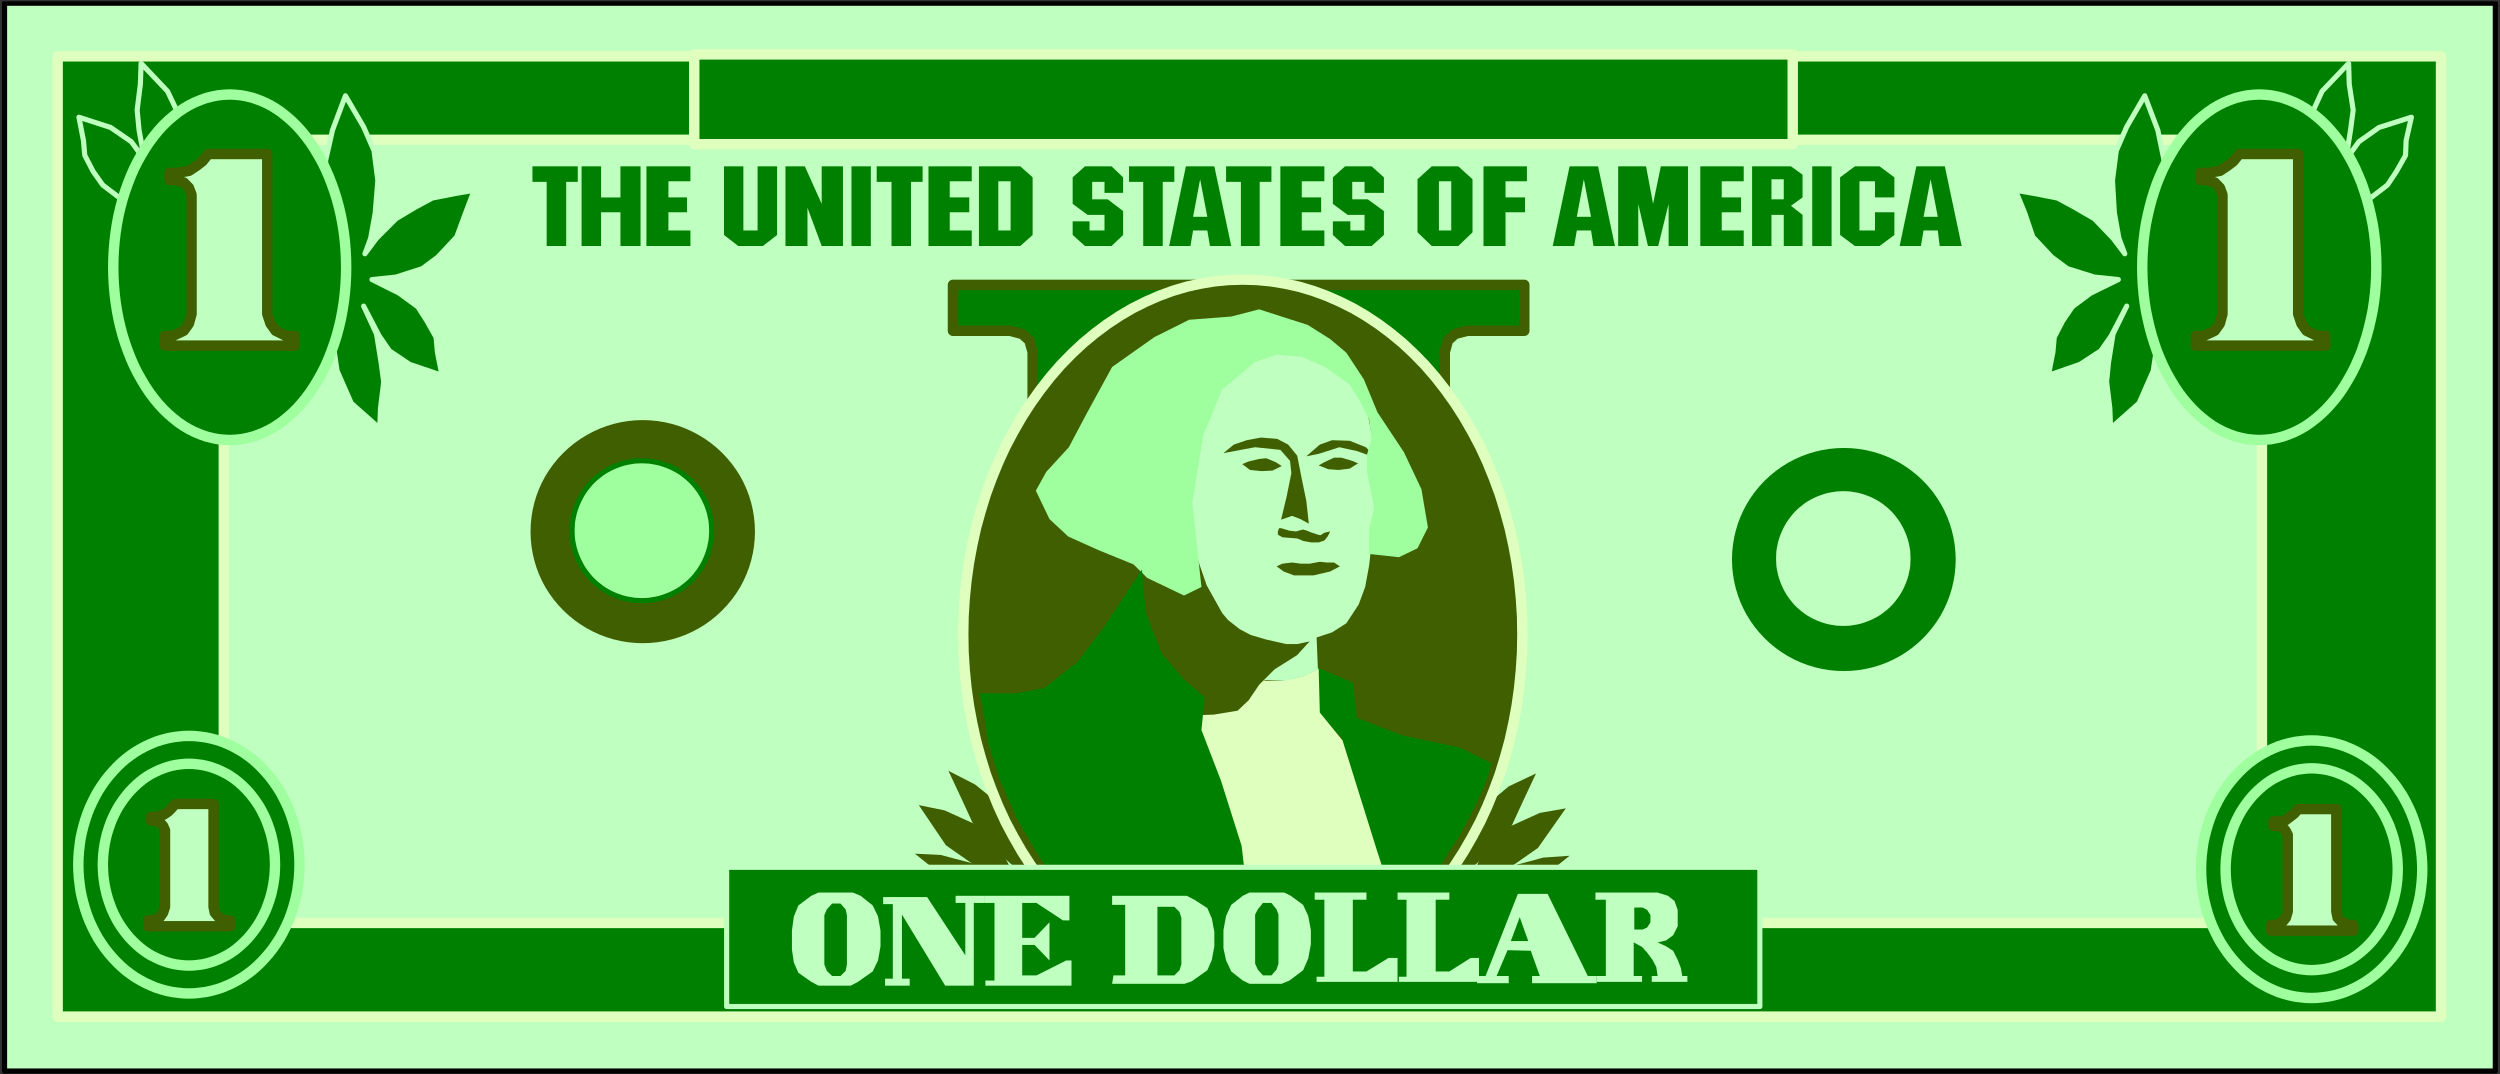 <?xml version="1.0" encoding="UTF-8" standalone="no"?>
<svg
   xmlns:ooo="http://xml.openoffice.org/svg/export"
   xmlns:dc="http://purl.org/dc/elements/1.1/"
   xmlns:cc="http://creativecommons.org/ns#"
   xmlns:rdf="http://www.w3.org/1999/02/22-rdf-syntax-ns#"
   xmlns:svg="http://www.w3.org/2000/svg"
   xmlns="http://www.w3.org/2000/svg"
   xmlns:sodipodi="http://sodipodi.sourceforge.net/DTD/sodipodi-0.dtd"
   xmlns:inkscape="http://www.inkscape.org/namespaces/inkscape"
   version="1.2"
   width="170.44mm"
   height="73.25mm"
   viewBox="0 0 17044 7325"
   preserveAspectRatio="xMidYMid"
   xml:space="preserve"
   id="svg283"
   sodipodi:docname="1dollar.svg"
   style="fill-rule:evenodd;stroke-width:28.222;stroke-linejoin:round"
   inkscape:version="0.92.5 (2060ec1f9f, 2020-04-08)"><rect x="0" y="0" width="17044" height="7325" fill="#333333" stroke="none"/><sodipodi:namedview
   pagecolor="#ffffff"
   bordercolor="#666666"
   borderopacity="1"
   objecttolerance="10"
   gridtolerance="10"
   guidetolerance="10"
   inkscape:pageopacity="0"
   inkscape:pageshadow="2"
   inkscape:window-width="664"
   inkscape:window-height="487"
   id="namedview285"
   showgrid="false"
   inkscape:zoom="0.2102413"
   inkscape:cx="322.09134"
   inkscape:cy="138.4063"
   inkscape:window-x="0"
   inkscape:window-y="0"
   inkscape:window-maximized="0"
   inkscape:current-layer="svg283" />
 <defs
   class="ClipPathGroup"
   id="defs8">
  <clipPath
   id="presentation_clip_path"
   clipPathUnits="userSpaceOnUse">
   <rect
   x="0"
   y="0"
   width="21000"
   height="29700"
   id="rect2" />
  </clipPath>
  <clipPath
   id="presentation_clip_path_shrink"
   clipPathUnits="userSpaceOnUse">
   <rect
   x="21"
   y="29"
   width="20958"
   height="29641"
   id="rect5" />
  </clipPath>
 </defs>
 <defs
   class="TextShapeIndex"
   id="defs12">
  <g
   ooo:slide="id1"
   ooo:id-list="id3"
   id="g10" />
 </defs>
 <defs
   class="EmbeddedBulletChars"
   id="defs44">
  <g
   id="bullet-char-template-57356"
   transform="matrix(4.8828125e-4,0,0,-4.8828125e-4,0,0)">
   <path
   d="M 580,1141 1163,571 580,0 -4,571 Z"
   id="path14"
   inkscape:connector-curvature="0" />
  </g>
  <g
   id="bullet-char-template-57354"
   transform="matrix(4.8828125e-4,0,0,-4.8828125e-4,0,0)">
   <path
   d="M 8,1128 H 1137 V 0 H 8 Z"
   id="path17"
   inkscape:connector-curvature="0" />
  </g>
  <g
   id="bullet-char-template-10146"
   transform="matrix(4.8828125e-4,0,0,-4.8828125e-4,0,0)">
   <path
   d="M 174,0 602,739 174,1481 1456,739 Z M 1358,739 309,1346 659,739 Z"
   id="path20"
   inkscape:connector-curvature="0" />
  </g>
  <g
   id="bullet-char-template-10132"
   transform="matrix(4.8828125e-4,0,0,-4.8828125e-4,0,0)">
   <path
   d="M 2015,739 1276,0 H 717 l 543,543 H 174 v 393 h 1086 l -543,545 h 557 z"
   id="path23"
   inkscape:connector-curvature="0" />
  </g>
  <g
   id="bullet-char-template-10007"
   transform="matrix(4.8828125e-4,0,0,-4.8828125e-4,0,0)">
   <path
   d="m 0,-2 c -7,16 -16,29 -25,39 l 381,530 c -94,256 -141,385 -141,387 0,25 13,38 40,38 9,0 21,-2 34,-5 21,4 42,12 65,25 l 27,-13 111,-251 280,301 64,-25 24,25 c 21,-10 41,-24 62,-43 C 886,937 835,863 770,784 769,783 710,716 594,584 L 774,223 c 0,-27 -21,-55 -63,-84 l 16,-20 C 717,90 699,76 672,76 641,76 570,178 457,381 L 164,-76 c -22,-34 -53,-51 -92,-51 -42,0 -63,17 -64,51 -7,9 -10,24 -10,44 0,9 1,19 2,30 z"
   id="path26"
   inkscape:connector-curvature="0" />
  </g>
  <g
   id="bullet-char-template-10004"
   transform="matrix(4.8828125e-4,0,0,-4.8828125e-4,0,0)">
   <path
   d="M 285,-33 C 182,-33 111,30 74,156 52,228 41,333 41,471 c 0,78 14,145 41,201 34,71 87,106 158,106 53,0 88,-31 106,-94 l 23,-176 c 8,-64 28,-97 59,-98 l 735,706 c 11,11 33,17 66,17 42,0 63,-15 63,-46 V 965 c 0,-36 -10,-64 -30,-84 L 442,47 C 390,-6 338,-33 285,-33 Z"
   id="path29"
   inkscape:connector-curvature="0" />
  </g>
  <g
   id="bullet-char-template-9679"
   transform="matrix(4.8828125e-4,0,0,-4.8828125e-4,0,0)">
   <path
   d="M 813,0 C 632,0 489,54 383,161 276,268 223,411 223,592 c 0,181 53,324 160,431 106,107 249,161 430,161 179,0 323,-54 432,-161 108,-107 162,-251 162,-431 0,-180 -54,-324 -162,-431 C 1136,54 992,0 813,0 Z"
   id="path32"
   inkscape:connector-curvature="0" />
  </g>
  <g
   id="bullet-char-template-8226"
   transform="matrix(4.8828125e-4,0,0,-4.8828125e-4,0,0)">
   <path
   d="m 346,457 c -73,0 -137,26 -191,78 -54,51 -81,114 -81,188 0,73 27,136 81,188 54,52 118,78 191,78 73,0 134,-26 185,-79 51,-51 77,-114 77,-187 0,-75 -25,-137 -76,-188 -50,-52 -112,-78 -186,-78 z"
   id="path35"
   inkscape:connector-curvature="0" />
  </g>
  <g
   id="bullet-char-template-8211"
   transform="matrix(4.8828125e-4,0,0,-4.8828125e-4,0,0)">
   <path
   d="M -4,459 H 1135 V 606 H -4 Z"
   id="path38"
   inkscape:connector-curvature="0" />
  </g>
  <g
   id="bullet-char-template-61548"
   transform="matrix(4.8828125e-4,0,0,-4.8828125e-4,0,0)">
   <path
   d="m 173,740 c 0,163 58,303 173,419 116,115 255,173 419,173 163,0 302,-58 418,-173 116,-116 174,-256 174,-419 0,-163 -58,-303 -174,-418 C 1067,206 928,148 765,148 601,148 462,206 346,322 231,437 173,577 173,740 Z"
   id="path41"
   inkscape:connector-curvature="0" />
  </g>
 </defs>
 <g
   id="g49"
   transform="translate(-1978,-11187)">
  <g
   id="id2"
   class="Master_Slide">
   <g
   id="bg-id2"
   class="Background" />
   <g
   id="bo-id2"
   class="BackgroundObjects" />
  </g>
 </g>
 <g
   class="SlideGroup"
   id="g281"
   transform="translate(-1978,-11187)">
  <g
   id="g279">
   <g
   id="container-id1">
    <g
   id="id1"
   class="Slide"
   clip-path="url(#presentation_clip_path)">
     <g
   class="Page"
   id="g275">
      <g
   class="Graphic"
   id="g273">
       <g
   id="id3">
        <rect
   class="BoundingBox"
   x="1978"
   y="11187"
   width="17044"
   height="7325"
   id="rect51"
   style="fill:none;stroke:none" />
        <defs
   id="defs56">
         <clipPath
   id="clip_path_1"
   clipPathUnits="userSpaceOnUse">
          <path
   d="m 1991,11196 h 17016 v 7315 H 1991 Z"
   id="path53"
   inkscape:connector-curvature="0" />
         </clipPath>
        </defs>
        <g
   clip-path="url(#clip_path_1)"
   id="g270">
         <path
   d="m 2009,11209 h 16981 v 7280 H 2009 Z"
   id="path58"
   inkscape:connector-curvature="0"
   style="fill:#bfffbf;stroke:none" />
         <path
   d="m 2009,11209 h 16981 v 7280 H 2009 Z"
   id="path60"
   inkscape:connector-curvature="0"
   style="fill:none;stroke:#000000;stroke-width:35;stroke-linecap:round;stroke-linejoin:round" />
         <path
   d="m 2371,11571 h 16249 v 6547 H 2371 Z"
   id="path62"
   inkscape:connector-curvature="0"
   style="fill:#008000;stroke:none" />
         <path
   d="m 2371,11571 h 16249 v 6547 H 2371 Z"
   id="path64"
   inkscape:connector-curvature="0"
   style="fill:none;stroke:#dfffbf;stroke-width:71;stroke-linecap:round;stroke-linejoin:round" />
         <path
   d="m 3504,12140 h 13895 v 5339 H 3504 Z"
   id="path66"
   inkscape:connector-curvature="0"
   style="fill:#bfffbf;stroke:none" />
         <path
   d="m 3504,12140 h 13895 v 5339 H 3504 Z"
   id="path68"
   inkscape:connector-curvature="0"
   style="fill:none;stroke:#dfffbf;stroke-width:71;stroke-linecap:round;stroke-linejoin:round" />
         <path
   d="m 8952,17263 -260,-128 -265,-185 -185,-274 176,36 234,106 159,180 z"
   id="path70"
   inkscape:connector-curvature="0"
   style="fill:#3f5f00;stroke:none" />
         <path
   d="m 8983,17179 -225,-203 -150,-181 -75,-163 -89,-190 181,93 137,110 124,164 83,185 z"
   id="path72"
   inkscape:connector-curvature="0"
   style="fill:#3f5f00;stroke:none" />
         <path
   d="m 8894,17307 -242,-61 -260,-98 -177,-141 177,9 216,57 150,84 z"
   id="path74"
   inkscape:connector-curvature="0"
   style="fill:#3f5f00;stroke:none" />
         <path
   d="m 11942,17281 256,-128 265,-185 190,-270 -177,31 -234,106 -158,181 z"
   id="path76"
   inkscape:connector-curvature="0"
   style="fill:#3f5f00;stroke:none" />
         <path
   d="m 11907,17197 229,-203 150,-181 75,-163 89,-190 -186,88 -132,111 -123,163 -89,190 z"
   id="path78"
   inkscape:connector-curvature="0"
   style="fill:#3f5f00;stroke:none" />
         <path
   d="m 11995,17325 247,-66 256,-93 181,-145 -181,13 -212,57 -150,80 z"
   id="path80"
   inkscape:connector-curvature="0"
   style="fill:#3f5f00;stroke:none" />
         <path
   d="m 8475,13129 h 1901 v 948 H 9018 v -490 l -22,-79 -49,-44 -83,-22 h -389 z"
   id="path82"
   inkscape:connector-curvature="0"
   style="fill:#008000;stroke:none" />
         <path
   d="m 8475,13129 h 1901 v 948 H 9018 v -490 l -22,-79 -49,-44 -83,-22 h -389 z"
   id="path84"
   inkscape:connector-curvature="0"
   style="fill:none;stroke:#3f5f00;stroke-width:71;stroke-linecap:round;stroke-linejoin:round" />
         <path
   d="m 12370,13129 h -1901 v 948 h 1359 v -490 l 22,-79 48,-44 84,-22 h 388 z"
   id="path86"
   inkscape:connector-curvature="0"
   style="fill:#008000;stroke:none" />
         <path
   d="m 12370,13129 h -1901 v 948 h 1359 v -490 l 22,-79 48,-44 84,-22 h 388 z"
   id="path88"
   inkscape:connector-curvature="0"
   style="fill:none;stroke:#3f5f00;stroke-width:71;stroke-linecap:round;stroke-linejoin:round" />
         <path
   d="m 12360,15516 c 0,424 -88,841 -255,1208 -168,368 -409,673 -698,885 -290,212 -619,324 -954,324 -335,0 -664,-112 -953,-324 -290,-212 -531,-517 -699,-885 -167,-367 -255,-784 -255,-1208 0,-425 88,-842 255,-1209 168,-368 409,-673 699,-885 289,-212 618,-324 953,-324 335,0 664,112 953,324 290,212 531,517 699,885 167,367 255,784 255,1208 z"
   id="path90"
   inkscape:connector-curvature="0"
   style="fill:#3f5f00;stroke:none" />
         <path
   d="m 12357,15511 -2,-122 -8,-123 -12,-121 -17,-121 -22,-119 -26,-118 -32,-116 -35,-114 -41,-111 -44,-108 -49,-106 -54,-102 -57,-99 -61,-95 -65,-91 -68,-87 -71,-82 -75,-77 -78,-73 -81,-67 -83,-62 -86,-57 -87,-51 -90,-45 -91,-40 -93,-34 -94,-28 -95,-21 -96,-16 -96,-9 -97,-3 v 0 l -97,3 -96,9 -96,16 -95,21 -94,28 -93,34 -91,40 -90,45 -87,51 -86,57 -83,62 -81,67 -78,73 -75,77 -71,82 -68,87 -65,91 -61,95 -57,99 -54,102 -49,106 -44,108 -41,111 -35,114 -32,116 -26,118 -22,119 -17,121 -12,121 -8,123 -2,122 v 0 l 2,122 8,123 12,121 17,121 22,119 26,118 32,116 35,114 41,111 44,108 49,106 54,102 57,99 61,95 65,91 68,87 71,82 75,77 78,73 81,67 83,62 86,57 87,51 90,45 91,40 93,34 94,28 95,21 96,16 96,9 97,3 v 0 l 97,-3 96,-9 96,-16 95,-21 94,-28 93,-34 91,-40 90,-45 87,-51 86,-57 83,-62 81,-67 78,-73 75,-77 71,-82 68,-87 65,-91 61,-95 57,-99 54,-102 49,-106 44,-108 41,-111 35,-114 32,-116 26,-118 22,-119 17,-121 12,-121 8,-123 z"
   id="path92"
   inkscape:connector-curvature="0"
   style="fill:none;stroke:#dfffbf;stroke-width:71;stroke-linecap:round;stroke-linejoin:round" />
         <path
   d="m 10954,15736 247,106 27,239 309,119 392,84 216,106 -26,97 -58,141 -75,150 -70,128 -75,110 -79,141 -142,155 -119,141 -379,-1240 -154,-168 z"
   id="path94"
   inkscape:connector-curvature="0"
   style="fill:#008000;stroke:none" />
         <path
   d="m 11515,17449 h -742 -317 v -362 l -146,-459 -167,-464 26,-273 -216,-155 -106,-216 203,119 212,111 234,48 114,31 h 102 l 150,-31 106,-53 8,300 155,190 229,733 z"
   id="path96"
   inkscape:connector-curvature="0"
   style="fill:#dfffbf;stroke:none" />
         <path
   d="m 9790,15317 -27,-273 -119,-309 -48,-477 229,-498 296,-203 370,-93 331,-13 265,154 211,380 62,322 -13,419 -35,318 -27,145 -44,119 -84,128 -97,62 -106,35 9,217 -92,48 -133,31 -238,-9 -190,-70 -282,-119 -181,-111 z"
   id="path98"
   inkscape:connector-curvature="0"
   style="fill:#bfffbf;stroke:none" />
         <path
   d="m 9988,14426 97,322 49,225 70,203 106,190 40,48 79,62 75,40 106,31 75,17 62,14 h 75 l 84,-18 -84,93 -154,97 -106,106 -71,105 -75,71 -163,27 -225,8 -335,-247 -97,-189 132,-420 71,-414 z"
   id="path100"
   inkscape:connector-curvature="0"
   style="fill:#3f5f00;stroke:none" />
         <path
   d="m 10681,15048 40,-18 66,-8 61,8 h 58 l 70,-13 49,5 h 48 l 40,26 -66,35 -115,27 h -132 l -71,-27 z"
   id="path102"
   inkscape:connector-curvature="0"
   style="fill:#3f5f00;stroke:none" />
         <path
   d="m 10769,14805 -57,-17 h -14 l -8,22 v 22 l 31,18 48,4 53,4 44,18 53,9 h 49 l 39,-13 22,-27 18,-35 -40,9 -26,17 -18,-4 -40,-13 -35,-14 -26,-8 -49,13 z"
   id="path104"
   inkscape:connector-curvature="0"
   style="fill:#3f5f00;stroke:none" />
         <path
   d="m 10319,14276 71,-58 88,-30 97,-18 110,9 75,39 62,76 31,158 31,150 17,155 -57,-31 -57,-22 -75,26 39,-163 31,-154 -9,-84 -66,-75 -172,-18 z"
   id="path106"
   inkscape:connector-curvature="0"
   style="fill:#3f5f00;stroke:none" />
         <path
   d="m 10884,14298 92,-80 84,-30 119,4 111,44 52,53 -13,9 -97,-35 -123,-27 -137,44 z"
   id="path108"
   inkscape:connector-curvature="0"
   style="fill:#3f5f00;stroke:none" />
         <path
   d="m 10447,14351 44,-18 71,-17 48,-5 66,27 40,26 -62,31 -75,4 -79,-8 z"
   id="path110"
   inkscape:connector-curvature="0"
   style="fill:#3f5f00;stroke:none" />
         <path
   d="m 11237,14346 -40,-17 -75,-22 h -49 l -66,31 -39,22 66,26 70,5 75,-9 z"
   id="path112"
   inkscape:connector-curvature="0"
   style="fill:#3f5f00;stroke:none" />
         <path
   d="m 10372,13345 -287,22 -238,119 -287,203 -176,322 -119,225 -154,168 -71,128 93,194 128,119 207,93 238,97 93,92 251,120 119,-58 -62,-573 75,-464 128,-309 225,-189 146,-49 167,13 164,71 167,119 66,106 67,132 17,133 -31,106 v 119 l 49,247 -35,146 v 167 l 203,22 127,-61 71,-142 -44,-260 -119,-252 -181,-273 -93,-225 -119,-181 -110,-93 -154,-97 -331,-106 z"
   id="path114"
   inkscape:connector-curvature="0"
   style="fill:#9fff9f;stroke:none" />
         <path
   d="m 9763,15070 27,296 106,273 154,181 141,119 -22,225 133,345 141,445 57,495 H 9428 l -128,-102 -137,-163 -123,-194 -124,-212 -114,-256 -88,-269 -31,-221 -27,-119 h 252 l 189,-35 225,-177 181,-238 z"
   id="path116"
   inkscape:connector-curvature="0"
   style="fill:#008000;stroke:none" />
         <path
   d="m 6932,17100 h 7044 v 949 H 6932 Z"
   id="path118"
   inkscape:connector-curvature="0"
   style="fill:#008000;stroke:none" />
         <path
   d="m 6932,17100 h 7044 v 949 H 6932 Z"
   id="path120"
   inkscape:connector-curvature="0"
   style="fill:none;stroke:#bfffbf;stroke-width:35;stroke-linecap:round;stroke-linejoin:round" />
         <path
   d="m 6711,11558 h 7489 v 612 H 6711 Z"
   id="path122"
   inkscape:connector-curvature="0"
   style="fill:#008000;stroke:none" />
         <path
   d="m 6711,11558 h 7489 v 612 H 6711 Z"
   id="path124"
   inkscape:connector-curvature="0"
   style="fill:none;stroke:#dfffbf;stroke-width:71;stroke-linecap:round;stroke-linejoin:round" />
         <path
   d="m 4303,12798 -45,-146 -39,-163 -22,-203 48,-212 88,-234 124,212 71,163 26,203 -18,221 -31,172 -39,106 79,-106 133,-133 132,-79 115,-62 158,-31 128,-22 -57,150 -62,168 -128,137 -106,79 -180,58 -164,17 186,93 127,93 62,97 62,110 9,101 31,159 -221,-75 -137,-92 -70,-102 -106,-203 88,190 31,194 18,132 -22,181 -5,137 -194,-172 -97,-221 -35,-238 57,-243 v -194 l 5,-110 z"
   id="path126"
   inkscape:connector-curvature="0"
   style="fill:#008000;stroke:none" />
         <path
   d="m 4303,12798 -45,-146 -39,-163 -22,-203 48,-212 88,-234 124,212 71,163 26,203 -18,221 -31,172 -39,106 79,-106 133,-133 132,-79 115,-62 158,-31 128,-22 -57,150 -62,168 -128,137 -106,79 -180,58 -164,17 186,93 127,93 62,97 62,110 9,101 31,159 -221,-75 -137,-92 -70,-102 -106,-203 88,190 31,194 18,132 -22,181 -5,137 -194,-172 -97,-221 -35,-238 57,-243 v -194 l 5,-110 z"
   id="path128"
   inkscape:connector-curvature="0"
   style="fill:none;stroke:#bfffbf;stroke-width:35;stroke-linecap:round;stroke-linejoin:round" />
         <path
   d="m 2807,12546 -128,-97 -66,-93 -57,-110 -9,-101 -31,-159 216,70 141,97 71,97 106,203 -88,-185 -36,-194 -13,-137 22,-176 5,-142 180,190 97,203 23,238 4,389 -216,13 z"
   id="path130"
   inkscape:connector-curvature="0"
   style="fill:#008000;stroke:none" />
         <path
   d="m 2807,12546 -128,-97 -66,-93 -57,-110 -9,-101 -31,-159 216,70 141,97 71,97 106,203 -88,-185 -36,-194 -13,-137 22,-176 5,-142 180,190 97,203 23,238 4,389 -216,13 z"
   id="path132"
   inkscape:connector-curvature="0"
   style="fill:none;stroke:#bfffbf;stroke-width:35;stroke-linecap:round;stroke-linejoin:round" />
         <path
   d="m 4341,13011 c 0,207 -37,411 -107,590 -69,179 -170,328 -291,432 -121,103 -258,158 -397,158 -140,0 -277,-55 -398,-158 -121,-104 -222,-253 -291,-432 -70,-179 -107,-383 -107,-590 0,-207 37,-411 107,-590 69,-179 170,-328 291,-432 121,-103 258,-158 397,-158 140,0 277,55 398,158 121,104 222,253 291,432 70,179 107,383 107,590 z"
   id="path134"
   inkscape:connector-curvature="0"
   style="fill:#008000;stroke:none" />
         <path
   d="m 4338,13009 -1,-60 -3,-59 -5,-59 -7,-59 -9,-58 -11,-58 -13,-56 -15,-56 -17,-54 -19,-53 -20,-51 -22,-50 -24,-48 -26,-46 -27,-45 -28,-42 -30,-40 -31,-38 -32,-35 -34,-33 -35,-30 -35,-28 -37,-25 -37,-22 -38,-19 -39,-16 -39,-14 -40,-10 -40,-8 -40,-4 -40,-2 v 0 l -40,2 -40,4 -40,8 -40,10 -39,14 -39,16 -38,19 -37,22 -37,25 -35,28 -35,30 -34,33 -32,35 -31,38 -30,40 -28,42 -27,45 -26,46 -24,48 -22,50 -20,51 -19,53 -17,54 -15,56 -13,56 -11,58 -9,58 -7,59 -5,59 -3,59 -1,60 v 0 l 1,60 3,59 5,59 7,59 9,58 11,58 13,56 15,56 17,54 19,53 20,51 22,50 24,48 26,46 27,45 28,42 30,40 31,38 32,35 34,33 35,30 35,28 37,25 37,22 38,19 39,16 39,14 40,10 40,8 40,4 40,2 v 0 l 40,-2 40,-4 40,-8 40,-10 39,-14 39,-16 38,-19 37,-22 37,-25 35,-28 35,-30 34,-33 32,-35 31,-38 30,-40 28,-42 27,-45 26,-46 24,-48 22,-50 20,-51 19,-53 17,-54 15,-56 13,-56 11,-58 9,-58 7,-59 5,-59 3,-59 z"
   id="path136"
   inkscape:connector-curvature="0"
   style="fill:none;stroke:#9fff9f;stroke-width:71;stroke-linecap:round;stroke-linejoin:round" />
         <path
   d="m 3134,12365 h 57 l 75,-13 53,-35 40,-31 39,-49 h 402 v 1090 l 22,66 35,49 71,35 h 57 v 66 h -882 v -66 h 53 l 75,-35 35,-49 18,-66 v -812 l -18,-48 -35,-36 -58,-17 h -39 z"
   id="path138"
   inkscape:connector-curvature="0"
   style="fill:#bfffbf;stroke:none" />
         <path
   d="m 3134,12365 h 57 l 75,-13 53,-35 40,-31 39,-49 h 402 v 1090 l 22,66 35,49 71,35 h 57 v 66 h -882 v -66 h 53 l 75,-35 35,-49 18,-66 v -812 l -18,-48 -35,-36 -58,-17 h -39 z"
   id="path140"
   inkscape:connector-curvature="0"
   style="fill:none;stroke:#3f5f00;stroke-width:71;stroke-linecap:round;stroke-linejoin:round" />
         <path
   d="m 16627,12798 48,-146 36,-163 22,-203 -44,-212 -89,-234 -123,212 -71,163 -26,203 13,221 31,172 40,106 -80,-106 -128,-133 -136,-79 -115,-62 -159,-31 -128,-22 62,150 57,168 128,137 106,79 185,58 164,17 -190,93 -124,93 -66,97 -57,110 -9,101 -31,159 216,-75 141,-92 71,-102 106,-203 -93,190 -31,194 -13,132 22,181 5,137 194,-172 97,-221 35,-238 -57,-243 -5,-194 -4,-110 z"
   id="path142"
   inkscape:connector-curvature="0"
   style="fill:#008000;stroke:none" />
         <path
   d="m 16627,12798 48,-146 36,-163 22,-203 -44,-212 -89,-234 -123,212 -71,163 -26,203 13,221 31,172 40,106 -80,-106 -128,-133 -136,-79 -115,-62 -159,-31 -128,-22 62,150 57,168 128,137 106,79 185,58 164,17 -190,93 -124,93 -66,97 -57,110 -9,101 -31,159 216,-75 141,-92 71,-102 106,-203 -93,190 -31,194 -13,132 22,181 5,137 194,-172 97,-221 35,-238 -57,-243 -5,-194 -4,-110 z"
   id="path144"
   inkscape:connector-curvature="0"
   style="fill:none;stroke:#bfffbf;stroke-width:35;stroke-linecap:round;stroke-linejoin:round" />
         <path
   d="m 18127,12546 127,-97 62,-93 62,-110 4,-101 36,-159 -221,70 -137,97 -70,97 -110,203 92,-185 31,-194 18,-137 -27,-176 -4,-142 -181,190 -93,203 -26,238 -5,389 221,13 z"
   id="path146"
   inkscape:connector-curvature="0"
   style="fill:#008000;stroke:none" />
         <path
   d="m 18127,12546 127,-97 62,-93 62,-110 4,-101 36,-159 -221,70 -137,97 -70,97 -110,203 92,-185 31,-194 18,-137 -27,-176 -4,-142 -181,190 -93,203 -26,238 -5,389 221,13 z"
   id="path148"
   inkscape:connector-curvature="0"
   style="fill:none;stroke:#bfffbf;stroke-width:35;stroke-linecap:round;stroke-linejoin:round" />
         <path
   d="m 18183,13011 c 0,207 -37,411 -107,590 -70,179 -171,328 -292,432 -121,103 -259,158 -399,158 -140,0 -278,-55 -399,-158 -121,-104 -222,-253 -292,-432 -70,-179 -107,-383 -107,-590 0,-207 37,-411 107,-590 70,-179 171,-328 292,-432 121,-103 259,-158 399,-158 140,0 278,55 399,158 121,104 222,253 292,432 70,179 107,383 107,590 z"
   id="path150"
   inkscape:connector-curvature="0"
   style="fill:#008000;stroke:none" />
         <path
   d="m 18179,13009 -1,-60 -3,-59 -5,-59 -7,-59 -9,-58 -12,-58 -13,-56 -15,-56 -17,-54 -18,-53 -21,-51 -22,-50 -24,-48 -26,-46 -27,-45 -28,-42 -30,-40 -32,-38 -32,-35 -34,-33 -35,-30 -36,-28 -36,-25 -38,-22 -38,-19 -39,-16 -39,-14 -40,-10 -40,-8 -41,-4 -40,-2 v 0 l -40,2 -41,4 -40,8 -40,10 -39,14 -39,16 -38,19 -38,22 -36,25 -36,28 -35,30 -34,33 -32,35 -32,38 -30,40 -28,42 -27,45 -26,46 -24,48 -22,50 -21,51 -18,53 -17,54 -15,56 -13,56 -12,58 -9,58 -7,59 -5,59 -3,59 -1,60 v 0 l 1,60 3,59 5,59 7,59 9,58 12,58 13,56 15,56 17,54 18,53 21,51 22,50 24,48 26,46 27,45 28,42 30,40 32,38 32,35 34,33 35,30 36,28 36,25 38,22 38,19 39,16 39,14 40,10 40,8 41,4 40,2 v 0 l 40,-2 41,-4 40,-8 40,-10 39,-14 39,-16 38,-19 38,-22 36,-25 36,-28 35,-30 34,-33 32,-35 32,-38 30,-40 28,-42 27,-45 26,-46 24,-48 22,-50 21,-51 18,-53 17,-54 15,-56 13,-56 12,-58 9,-58 7,-59 5,-59 3,-59 z"
   id="path152"
   inkscape:connector-curvature="0"
   style="fill:none;stroke:#9fff9f;stroke-width:71;stroke-linecap:round;stroke-linejoin:round" />
         <path
   d="m 16980,12365 h 57 l 75,-13 53,-35 40,-31 39,-49 h 402 v 1090 l 22,66 35,49 71,35 h 57 v 66 h -882 v -66 h 53 l 75,-35 35,-49 18,-66 v -812 l -18,-48 -35,-36 -58,-17 h -39 z"
   id="path154"
   inkscape:connector-curvature="0"
   style="fill:#bfffbf;stroke:none" />
         <path
   d="m 16980,12365 h 57 l 75,-13 53,-35 40,-31 39,-49 h 402 v 1090 l 22,66 35,49 71,35 h 57 v 66 h -882 v -66 h 53 l 75,-35 35,-49 18,-66 v -812 l -18,-48 -35,-36 -58,-17 h -39 z"
   id="path156"
   inkscape:connector-curvature="0"
   style="fill:none;stroke:#3f5f00;stroke-width:71;stroke-linecap:round;stroke-linejoin:round" />
         <path
   d="m 4024,17087 c 0,154 -35,305 -101,438 -67,134 -162,244 -277,321 -115,77 -245,118 -378,118 -133,0 -263,-41 -378,-118 -115,-77 -210,-187 -277,-321 -66,-133 -101,-284 -101,-438 0,-155 35,-306 101,-439 67,-134 162,-244 277,-321 115,-77 245,-118 378,-118 133,0 263,41 378,118 115,77 210,187 277,321 66,133 101,284 101,439 z"
   id="path158"
   inkscape:connector-curvature="0"
   style="fill:#008000;stroke:none" />
         <path
   d="m 4020,17082 -1,-44 -3,-45 -5,-44 -6,-44 -9,-43 -11,-43 -12,-42 -14,-41 -16,-41 -18,-39 -19,-38 -21,-38 -23,-35 -24,-35 -26,-33 -27,-31 -28,-30 -29,-28 -31,-27 -32,-24 -33,-23 -34,-20 -35,-19 -35,-16 -36,-15 -37,-12 -37,-10 -38,-8 -38,-5 -38,-4 -38,-1 v 0 l -38,1 -38,4 -38,5 -38,8 -37,10 -37,12 -36,15 -35,16 -35,19 -34,20 -33,23 -32,24 -31,27 -29,28 -28,30 -27,31 -26,33 -24,35 -23,35 -21,38 -19,38 -18,39 -16,41 -14,41 -12,42 -11,43 -9,43 -6,44 -5,44 -3,45 -1,44 v 0 l 1,44 3,45 5,44 6,44 9,43 11,43 12,42 14,41 16,41 18,39 19,38 21,38 23,35 24,35 26,33 27,31 28,30 29,28 31,27 32,24 33,23 34,20 35,19 35,16 36,15 37,12 37,10 38,8 38,5 38,4 38,1 v 0 l 38,-1 38,-4 38,-5 38,-8 37,-10 37,-12 36,-15 35,-16 35,-19 34,-20 33,-23 32,-24 31,-27 29,-28 28,-30 27,-31 26,-33 24,-35 23,-35 21,-38 19,-38 18,-39 16,-41 14,-41 12,-42 11,-43 9,-43 6,-44 5,-44 3,-45 z"
   id="path160"
   inkscape:connector-curvature="0"
   style="fill:none;stroke:#9fff9f;stroke-width:71;stroke-linecap:round;stroke-linejoin:round" />
         <path
   d="m 3856,17086 c 0,121 -27,239 -79,344 -51,105 -125,191 -214,252 -89,60 -190,92 -293,92 -103,0 -204,-32 -293,-92 -89,-61 -163,-147 -214,-252 -52,-105 -79,-223 -79,-344 0,-121 27,-239 79,-344 51,-105 125,-191 214,-252 89,-60 190,-92 293,-92 103,0 204,32 293,92 89,61 163,147 214,252 52,105 79,223 79,344 z"
   id="path162"
   inkscape:connector-curvature="0"
   style="fill:#008000;stroke:none" />
         <path
   d="m 3853,17082 -1,-35 -2,-35 -4,-34 -5,-34 -7,-34 -8,-34 -10,-33 -11,-32 -12,-32 -14,-31 -15,-30 -16,-29 -18,-28 -19,-27 -20,-26 -21,-25 -22,-23 -23,-22 -24,-21 -24,-19 -26,-18 -26,-16 -28,-14 -27,-13 -28,-11 -29,-10 -29,-8 -29,-6 -30,-4 -29,-3 -30,-1 v 0 l -30,1 -29,3 -30,4 -29,6 -29,8 -29,10 -28,11 -27,13 -28,14 -26,16 -26,18 -24,19 -24,21 -23,22 -22,23 -21,25 -20,26 -19,27 -18,28 -16,29 -15,30 -14,31 -12,32 -11,32 -10,33 -8,34 -7,34 -5,34 -4,34 -2,35 -1,35 v 0 l 1,35 2,35 4,34 5,34 7,34 8,34 10,33 11,32 12,32 14,31 15,30 16,29 18,28 19,27 20,26 21,25 22,23 23,22 24,21 24,19 26,18 26,16 28,14 27,13 28,11 29,10 29,8 29,6 30,4 29,3 30,1 v 0 l 30,-1 29,-3 30,-4 29,-6 29,-8 29,-10 28,-11 27,-13 28,-14 26,-16 26,-18 24,-19 24,-21 23,-22 22,-23 21,-25 20,-26 19,-27 18,-28 16,-29 15,-30 14,-31 12,-32 11,-32 10,-33 8,-34 7,-34 5,-34 4,-34 2,-35 z"
   id="path164"
   inkscape:connector-curvature="0"
   style="fill:none;stroke:#9fff9f;stroke-width:71;stroke-linecap:round;stroke-linejoin:round" />
         <path
   d="m 3006,16756 h 39 l 45,-13 35,-23 22,-22 26,-30 h 261 v 701 l 8,40 27,31 44,22 h 35 v 40 h -560 v -40 h 31 l 49,-22 22,-31 13,-40 v -521 l -13,-30 -22,-23 -36,-13 h -26 z"
   id="path166"
   inkscape:connector-curvature="0"
   style="fill:#bfffbf;stroke:none" />
         <path
   d="m 3006,16756 h 39 l 45,-13 35,-23 22,-22 26,-30 h 261 v 701 l 8,40 27,31 44,22 h 35 v 40 h -560 v -40 h 31 l 49,-22 22,-31 13,-40 v -521 l -13,-30 -22,-23 -36,-13 h -26 z"
   id="path168"
   inkscape:connector-curvature="0"
   style="fill:none;stroke:#3f5f00;stroke-width:71;stroke-linecap:round;stroke-linejoin:round" />
         <path
   d="m 18496,17117 c 0,154 -35,305 -101,438 -67,134 -162,244 -277,321 -115,77 -245,118 -378,118 -133,0 -263,-41 -378,-118 -115,-77 -210,-187 -277,-321 -66,-133 -101,-284 -101,-438 0,-155 35,-306 101,-439 67,-134 162,-244 277,-321 115,-77 245,-118 378,-118 133,0 263,41 378,118 115,77 210,187 277,321 66,133 101,284 101,439 z"
   id="path170"
   inkscape:connector-curvature="0"
   style="fill:#008000;stroke:none" />
         <path
   d="m 18492,17113 -1,-44 -3,-45 -5,-44 -6,-44 -9,-43 -11,-43 -12,-42 -14,-41 -16,-41 -18,-39 -19,-38 -21,-38 -23,-35 -24,-35 -26,-33 -27,-31 -28,-30 -29,-28 -31,-27 -32,-24 -33,-23 -34,-20 -35,-19 -35,-16 -36,-15 -37,-12 -37,-10 -38,-8 -38,-5 -38,-4 -38,-1 v 0 l -38,1 -38,4 -38,5 -38,8 -37,10 -37,12 -36,15 -35,16 -35,19 -34,20 -33,23 -32,24 -31,27 -29,28 -28,30 -27,31 -26,33 -24,35 -23,35 -21,38 -19,38 -18,39 -16,41 -14,41 -12,42 -11,43 -9,43 -6,44 -5,44 -3,45 -1,44 v 0 l 1,44 3,45 5,44 6,44 9,43 11,43 12,42 14,41 16,41 18,39 19,38 21,38 23,35 24,35 26,33 27,31 28,30 29,28 31,27 32,24 33,23 34,20 35,19 35,16 36,15 37,12 37,10 38,8 38,5 38,4 38,1 v 0 l 38,-1 38,-4 38,-5 38,-8 37,-10 37,-12 36,-15 35,-16 35,-19 34,-20 33,-23 32,-24 31,-27 29,-28 28,-30 27,-31 26,-33 24,-35 23,-35 21,-38 19,-38 18,-39 16,-41 14,-41 12,-42 11,-43 9,-43 6,-44 5,-44 3,-45 z"
   id="path172"
   inkscape:connector-curvature="0"
   style="fill:none;stroke:#9fff9f;stroke-width:71;stroke-linecap:round;stroke-linejoin:round" />
         <path
   d="m 18328,17117 c 0,121 -27,239 -79,344 -51,105 -125,191 -214,252 -89,60 -190,92 -293,92 -103,0 -204,-32 -293,-92 -89,-61 -163,-147 -214,-252 -52,-105 -79,-223 -79,-344 0,-121 27,-239 79,-344 51,-105 125,-191 214,-252 89,-60 190,-92 293,-92 103,0 204,32 293,92 89,61 163,147 214,252 52,105 79,223 79,344 z"
   id="path174"
   inkscape:connector-curvature="0"
   style="fill:#008000;stroke:none" />
         <path
   d="m 18325,17113 -1,-35 -2,-35 -4,-34 -5,-34 -7,-34 -8,-34 -10,-33 -11,-32 -12,-32 -14,-31 -15,-30 -16,-29 -18,-28 -19,-27 -20,-26 -21,-25 -22,-23 -23,-22 -24,-21 -24,-19 -26,-18 -26,-16 -28,-14 -27,-13 -28,-11 -29,-10 -29,-8 -29,-6 -30,-4 -29,-3 -30,-1 v 0 l -30,1 -29,3 -30,4 -29,6 -29,8 -29,10 -28,11 -27,13 -28,14 -26,16 -26,18 -24,19 -24,21 -23,22 -22,23 -21,25 -20,26 -19,27 -18,28 -16,29 -15,30 -14,31 -12,32 -11,32 -10,33 -8,34 -7,34 -5,34 -4,34 -2,35 -1,35 v 0 l 1,35 2,35 4,34 5,34 7,34 8,34 10,33 11,32 12,32 14,31 15,30 16,29 18,28 19,27 20,26 21,25 22,23 23,22 24,21 24,19 26,18 26,16 28,14 27,13 28,11 29,10 29,8 29,6 30,4 29,3 30,1 v 0 l 30,-1 29,-3 30,-4 29,-6 29,-8 29,-10 28,-11 27,-13 28,-14 26,-16 26,-18 24,-19 24,-21 23,-22 22,-23 21,-25 20,-26 19,-27 18,-28 16,-29 15,-30 14,-31 12,-32 11,-32 10,-33 8,-34 7,-34 5,-34 4,-34 2,-35 z"
   id="path176"
   inkscape:connector-curvature="0"
   style="fill:none;stroke:#9fff9f;stroke-width:71;stroke-linecap:round;stroke-linejoin:round" />
         <path
   d="m 17478,16787 h 40 l 44,-9 35,-27 22,-17 27,-31 h 260 v 697 l 9,44 26,27 49,22 h 31 v 39 h -560 v -39 h 30 l 49,-22 22,-27 13,-44 v -521 l -13,-26 -22,-27 -35,-8 h -27 z"
   id="path178"
   inkscape:connector-curvature="0"
   style="fill:#bfffbf;stroke:none" />
         <path
   d="m 17478,16787 h 40 l 44,-9 35,-27 22,-17 27,-31 h 260 v 697 l 9,44 26,27 49,22 h 31 v 39 h -560 v -39 h 30 l 49,-22 22,-27 13,-44 v -521 l -13,-26 -22,-27 -35,-8 h -27 z"
   id="path180"
   inkscape:connector-curvature="0"
   style="fill:none;stroke:#3f5f00;stroke-width:71;stroke-linecap:round;stroke-linejoin:round" />
         <path
   d="m 7125,14812 c 0,133 -35,264 -102,380 -68,115 -164,211 -280,278 -117,67 -249,102 -383,102 -134,0 -266,-35 -382,-102 -117,-67 -213,-163 -281,-278 -67,-116 -102,-247 -102,-380 0,-134 35,-265 102,-381 68,-115 164,-211 281,-278 116,-67 248,-102 382,-102 134,0 266,35 382,102 117,67 213,163 281,278 67,116 102,247 102,380 z"
   id="path182"
   inkscape:connector-curvature="0"
   style="fill:#3f5f00;stroke:none" />
         <path
   d="m 6834,14809 c 0,84 -22,166 -64,238 -42,72 -102,132 -174,174 -72,42 -154,64 -238,64 -84,0 -166,-22 -238,-64 -72,-42 -132,-102 -174,-174 -42,-72 -64,-154 -64,-238 0,-84 22,-166 64,-238 42,-72 102,-132 174,-174 72,-42 154,-64 238,-64 84,0 166,22 238,64 72,42 132,102 174,174 42,72 64,154 64,238 z"
   id="path184"
   inkscape:connector-curvature="0"
   style="fill:#9fff9f;stroke:none" />
         <path
   d="m 6830,14805 -1,-24 -1,-24 -3,-24 -5,-24 -5,-24 -7,-23 -8,-23 -9,-22 -10,-22 -11,-21 -12,-21 -13,-20 -15,-20 -15,-19 -16,-18 -17,-17 -18,-16 -19,-15 -19,-15 -20,-13 -21,-12 -21,-11 -22,-10 -23,-9 -23,-8 -23,-7 -23,-5 -24,-4 -24,-4 -24,-1 -24,-1 v 0 l -24,1 -24,1 -24,4 -24,4 -23,5 -23,7 -23,8 -23,9 -22,10 -21,11 -21,12 -20,13 -19,15 -19,15 -18,16 -17,17 -16,18 -15,19 -15,20 -13,20 -12,21 -11,21 -10,22 -9,22 -8,23 -7,23 -5,24 -5,24 -3,24 -1,24 -1,24 v 0 l 1,24 1,24 3,24 5,24 5,24 7,23 8,23 9,22 10,22 11,21 12,21 13,20 15,20 15,19 16,18 17,17 18,16 19,15 19,15 20,13 21,12 21,11 22,10 23,9 23,8 23,7 23,5 24,4 24,4 24,1 24,1 v 0 l 24,-1 24,-1 24,-4 24,-4 23,-5 23,-7 23,-8 23,-9 22,-10 21,-11 21,-12 20,-13 19,-15 19,-15 18,-16 17,-17 16,-18 15,-19 15,-20 13,-20 12,-21 11,-21 10,-22 9,-22 8,-23 7,-23 5,-24 5,-24 3,-24 1,-24 z"
   id="path186"
   inkscape:connector-curvature="0"
   style="fill:none;stroke:#008000;stroke-width:35;stroke-linecap:round;stroke-linejoin:round" />
         <path
   d="m 15311,15002 c 0,133 -35,264 -102,380 -67,115 -163,211 -279,278 -116,67 -248,102 -381,102 -134,0 -266,-35 -382,-102 -116,-67 -212,-163 -279,-278 -67,-116 -102,-247 -102,-380 0,-134 35,-265 102,-381 67,-115 163,-211 279,-278 116,-67 248,-102 382,-102 133,0 265,35 381,102 116,67 212,163 279,278 67,116 102,247 102,380 z"
   id="path188"
   inkscape:connector-curvature="0"
   style="fill:#008000;stroke:none" />
         <path
   d="m 15024,14999 c 0,84 -22,166 -64,238 -42,72 -102,132 -175,174 -73,42 -155,64 -239,64 -84,0 -166,-22 -239,-64 -73,-42 -133,-102 -175,-174 -42,-72 -64,-154 -64,-238 0,-84 22,-166 64,-238 42,-72 102,-132 175,-174 73,-42 155,-64 239,-64 84,0 166,22 239,64 73,42 133,102 175,174 42,72 64,154 64,238 z"
   id="path190"
   inkscape:connector-curvature="0"
   style="fill:#bfffbf;stroke:none" />
         <path
   d="m 15021,14995 -1,-24 -1,-24 -3,-24 -5,-24 -5,-24 -7,-23 -8,-23 -9,-22 -10,-22 -11,-21 -12,-21 -13,-20 -15,-20 -15,-19 -16,-18 -17,-17 -18,-16 -19,-15 -19,-15 -20,-13 -21,-12 -21,-11 -22,-10 -23,-9 -23,-8 -23,-7 -23,-5 -24,-4 -24,-4 -24,-1 -24,-1 v 0 l -24,1 -24,1 -24,4 -24,4 -23,5 -23,7 -23,8 -23,9 -22,10 -21,11 -21,12 -20,13 -19,15 -19,15 -18,16 -17,17 -16,18 -15,19 -15,20 -13,20 -12,21 -11,21 -10,22 -9,22 -8,23 -7,23 -5,24 -5,24 -3,24 -1,24 -1,24 v 0 l 1,24 1,24 3,24 5,24 5,24 7,23 8,23 9,22 10,22 11,21 12,21 13,20 15,20 15,19 16,18 17,17 18,16 19,15 19,15 20,13 21,12 21,11 22,10 23,9 23,8 23,7 23,5 24,4 24,4 24,1 24,1 v 0 l 24,-1 24,-1 24,-4 24,-4 23,-5 23,-7 23,-8 23,-9 22,-10 21,-11 21,-12 20,-13 19,-15 19,-15 18,-16 17,-17 16,-18 15,-19 15,-20 13,-20 12,-21 11,-21 10,-22 9,-22 8,-23 7,-23 5,-24 5,-24 3,-24 1,-24 z"
   id="path192"
   inkscape:connector-curvature="0"
   style="fill:none;stroke:#008000;stroke-width:35;stroke-linecap:round;stroke-linejoin:round" />
         <path
   d="m 12855,17272 h 424 l 70,22 45,35 22,62 v 111 l -31,61 -49,36 -57,13 57,26 49,31 31,62 22,57 9,53 h 35 v 40 h -243 v -40 h 40 l -9,-61 -26,-49 -36,-49 -35,-39 -57,-31 v 229 h 57 v 40 h -309 v -40 h 62 v -520 h -71 z"
   id="path194"
   inkscape:connector-curvature="0"
   style="fill:#bfffbf;stroke:none" />
         <path
   d="m 13120,17374 v 150 h 57 l 31,-14 22,-35 v -49 l -22,-35 -31,-17 z"
   id="path196"
   inkscape:connector-curvature="0"
   style="fill:#008000;stroke:none" />
         <path
   d="m 7558,17272 h 234 l 53,22 83,66 36,75 17,97 v 106 l -17,97 -36,75 -101,71 -49,26 h -220 l -49,-26 -88,-62 -31,-70 -13,-89 v -128 l 13,-97 31,-75 88,-66 z"
   id="path198"
   inkscape:connector-curvature="0"
   style="fill:#bfffbf;stroke:none" />
         <path
   d="m 7651,17347 -36,40 -17,39 v 336 l 17,44 36,35 h 57 l 35,-35 9,-44 v -336 l -9,-39 -35,-40 z"
   id="path200"
   inkscape:connector-curvature="0"
   style="fill:#008000;stroke:none" />
         <path
   d="m 8012,17907 h 168 v -48 h -53 v -437 l 295,485 h 195 v -564 h 70 v -49 h -194 v 49 h 66 v 357 l -260,-397 h -300 v 48 h 66 v 508 h -53 z"
   id="path202"
   inkscape:connector-curvature="0"
   style="fill:#bfffbf;stroke:none" />
         <path
   d="m 8687,17294 h 582 v 168 h -44 l -181,-119 h -97 v 238 h 84 l 102,-106 v 260 l -102,-106 h -84 v 208 h 97 l 203,-102 h 36 v 172 h -587 v -35 h 62 v -529 h -71 z"
   id="path204"
   inkscape:connector-curvature="0"
   style="fill:#bfffbf;stroke:none" />
         <path
   d="m 10496,17272 h 238 l 44,22 84,62 35,75 18,97 v 97 l -18,97 -35,80 -93,70 -53,22 h -220 l -45,-22 -79,-62 -35,-75 -18,-83 v -124 l 18,-97 35,-75 79,-62 z"
   id="path206"
   inkscape:connector-curvature="0"
   style="fill:#bfffbf;stroke:none" />
         <path
   d="m 10588,17343 -35,44 -18,35 v 335 l 18,40 35,40 h 58 l 35,-40 13,-40 v -335 l -13,-35 -35,-44 z"
   id="path208"
   inkscape:connector-curvature="0"
   style="fill:#008000;stroke:none" />
         <path
   d="m 10941,17272 h 353 v 49 h -93 v 489 h 93 l 150,-92 h 62 v 163 h -552 v -35 h 53 v -525 h -66 z"
   id="path210"
   inkscape:connector-curvature="0"
   style="fill:#bfffbf;stroke:none" />
         <path
   d="m 11506,17272 h 353 v 49 h -93 v 489 h 93 l 145,-92 h 57 v 163 h -546 v -35 h 52 v -525 h -61 z"
   id="path212"
   inkscape:connector-curvature="0"
   style="fill:#bfffbf;stroke:none" />
         <path
   d="m 12529,17281 274,560 h 61 v 49 h -441 v -49 h 53 l -62,-172 -158,-4 -75,176 h 83 v 49 h -216 v -49 h 58 l 220,-560 z"
   id="path214"
   inkscape:connector-curvature="0"
   style="fill:#bfffbf;stroke:none" />
         <path
   d="m 12339,17440 -61,163 h 119 z"
   id="path216"
   inkscape:connector-curvature="0"
   style="fill:#008000;stroke:none" />
         <path
   d="m 9834,17294 h 234 l 53,27 88,57 31,71 17,92 v 97 l -17,93 -31,71 -106,75 -49,17 h -220 -274 l 9,-57 h 80 v -177 -119 -92 -93 h -89 v -62 z"
   id="path218"
   inkscape:connector-curvature="0"
   style="fill:#bfffbf;stroke:none" />
         <path
   d="m 9927,17369 h -58 v 468 h 58 57 l 35,-35 13,-40 v -318 l -13,-40 -35,-35 z"
   id="path220"
   inkscape:connector-curvature="0"
   style="fill:#008000;stroke:none" />
         <path
   d="m 5608,12321 h 309 v 106 h -79 v 437 h -133 v -437 h -97 z"
   id="path222"
   inkscape:connector-curvature="0"
   style="fill:#008000;stroke:none" />
         <path
   d="m 5943,12321 h 133 v 212 h 132 v -212 h 137 v 543 h -137 v -230 h -132 v 230 h -133 z"
   id="path224"
   inkscape:connector-curvature="0"
   style="fill:#008000;stroke:none" />
         <path
   d="m 6385,12321 h 300 v 102 h -150 v 110 h 127 v 101 h -127 v 124 h 150 v 106 h -300 z"
   id="path226"
   inkscape:connector-curvature="0"
   style="fill:#008000;stroke:none" />
         <path
   d="m 6914,12321 h 132 v 437 h 97 v -437 h 133 v 468 l -97,75 h -168 l -97,-75 z"
   id="path228"
   inkscape:connector-curvature="0"
   style="fill:#008000;stroke:none" />
         <path
   d="m 7333,12321 h 132 l 115,256 v -256 h 145 v 543 h -145 l -97,-261 v 261 h -150 z"
   id="path230"
   inkscape:connector-curvature="0"
   style="fill:#008000;stroke:none" />
         <path
   d="m 7783,12321 h 132 v 543 h -132 z"
   id="path232"
   inkscape:connector-curvature="0"
   style="fill:#008000;stroke:none" />
         <path
   d="m 7955,12321 h 313 v 106 h -79 v 437 h -133 v -437 h -101 z"
   id="path234"
   inkscape:connector-curvature="0"
   style="fill:#008000;stroke:none" />
         <path
   d="m 8308,12321 h 295 v 102 h -150 v 110 h 133 v 101 h -133 v 124 h 150 v 106 h -295 z"
   id="path236"
   inkscape:connector-curvature="0"
   style="fill:#008000;stroke:none" />
         <path
   d="m 8652,12321 h 282 l 84,75 v 393 l -84,75 h -282 v -441 h 132 v 335 h 84 v -335 h -84 -132 z"
   id="path238"
   inkscape:connector-curvature="0"
   style="fill:#008000;stroke:none" />
         <path
   d="m 9375,12321 h 181 l 79,75 v 106 h -127 v -75 h -84 v 119 h 114 -8 l 105,80 v 163 l -79,75 h -181 l -84,-75 v -93 h 115 v 62 h 102 v -106 h -115 l -102,-75 v -181 z"
   id="path240"
   inkscape:connector-curvature="0"
   style="fill:#008000;stroke:none" />
         <path
   d="m 9675,12321 h 309 v 106 h -79 v 437 h -133 v -437 h -97 z"
   id="path242"
   inkscape:connector-curvature="0"
   style="fill:#008000;stroke:none" />
         <path
   d="m 10063,12321 h 194 l 115,543 h -145 l -18,-106 v -93 l -49,-256 -48,256 h 97 v 93 h -97 l -18,106 h -145 z"
   id="path244"
   inkscape:connector-curvature="0"
   style="fill:#008000;stroke:none" />
         <path
   d="m 10337,12321 h 309 v 106 h -80 v 437 h -128 v -437 h -101 z"
   id="path246"
   inkscape:connector-curvature="0"
   style="fill:#008000;stroke:none" />
         <path
   d="m 10707,12321 h 300 v 102 h -154 v 110 h 132 v 101 h -132 v 124 h 154 v 106 h -300 z"
   id="path248"
   inkscape:connector-curvature="0"
   style="fill:#008000;stroke:none" />
         <path
   d="m 11148,12321 h 181 l 84,75 v 106 h -132 v -75 h -84 v 119 h 119 -13 l 110,80 v 163 l -84,75 h -181 l -83,-75 v -93 h 119 v 62 h 97 v -106 h -115 l -101,-75 v -181 z"
   id="path250"
   inkscape:connector-curvature="0"
   style="fill:#008000;stroke:none" />
         <path
   d="m 11739,12321 h 181 l 97,88 v 362 l -97,93 h -35 -110 -36 l -97,-93 v -13 h 146 84 v -335 h -84 v 335 h -146 v -349 z"
   id="path252"
   inkscape:connector-curvature="0"
   style="fill:#008000;stroke:none" />
         <path
   d="m 12092,12321 h 296 v 102 h -146 v 110 h 133 v 101 h -133 v 230 h -150 z"
   id="path254"
   inkscape:connector-curvature="0"
   style="fill:#008000;stroke:none" />
         <path
   d="m 12679,12321 h 194 l 115,543 h -146 l -17,-106 v -93 l -49,-256 -48,256 h 97 v 93 h -97 l -18,106 h -146 z"
   id="path256"
   inkscape:connector-curvature="0"
   style="fill:#008000;stroke:none" />
         <path
   d="m 13010,12864 h 137 v -287 l 66,287 h 70 l 71,-287 v 287 h 132 v -543 h -185 l -53,256 -48,-256 h -190 z"
   id="path258"
   inkscape:connector-curvature="0"
   style="fill:#008000;stroke:none" />
         <path
   d="m 13570,12321 h 296 v 102 h -150 v 110 h 132 v 101 h -132 v 124 h 150 v 106 h -296 z"
   id="path260"
   inkscape:connector-curvature="0"
   style="fill:#008000;stroke:none" />
         <path
   d="m 13923,12321 h 265 l 79,57 v 155 l -79,57 79,62 v 212 h -128 v -212 -106 h -84 v -137 h 84 v 137 106 h -84 v 212 h -132 z"
   id="path262"
   inkscape:connector-curvature="0"
   style="fill:#008000;stroke:none" />
         <path
   d="m 14333,12321 h 132 v 543 h -132 z"
   id="path264"
   inkscape:connector-curvature="0"
   style="fill:#008000;stroke:none" />
         <path
   d="m 14624,12321 h 168 l 101,75 v 137 h -132 v -110 h -106 v 335 h 106 v -124 h 132 v 155 l -101,75 h -168 l -101,-75 v -393 z"
   id="path266"
   inkscape:connector-curvature="0"
   style="fill:#008000;stroke:none" />
         <path
   d="m 15043,12321 h 194 l 115,543 h -150 l -13,-106 v -93 l -49,-256 -48,256 h 97 v 93 h -97 l -18,106 h -145 z"
   id="path268"
   inkscape:connector-curvature="0"
   style="fill:#008000;stroke:none" />
        </g>
       </g>
      </g>
     </g>
    </g>
   </g>
  </g>
 </g>
</svg>